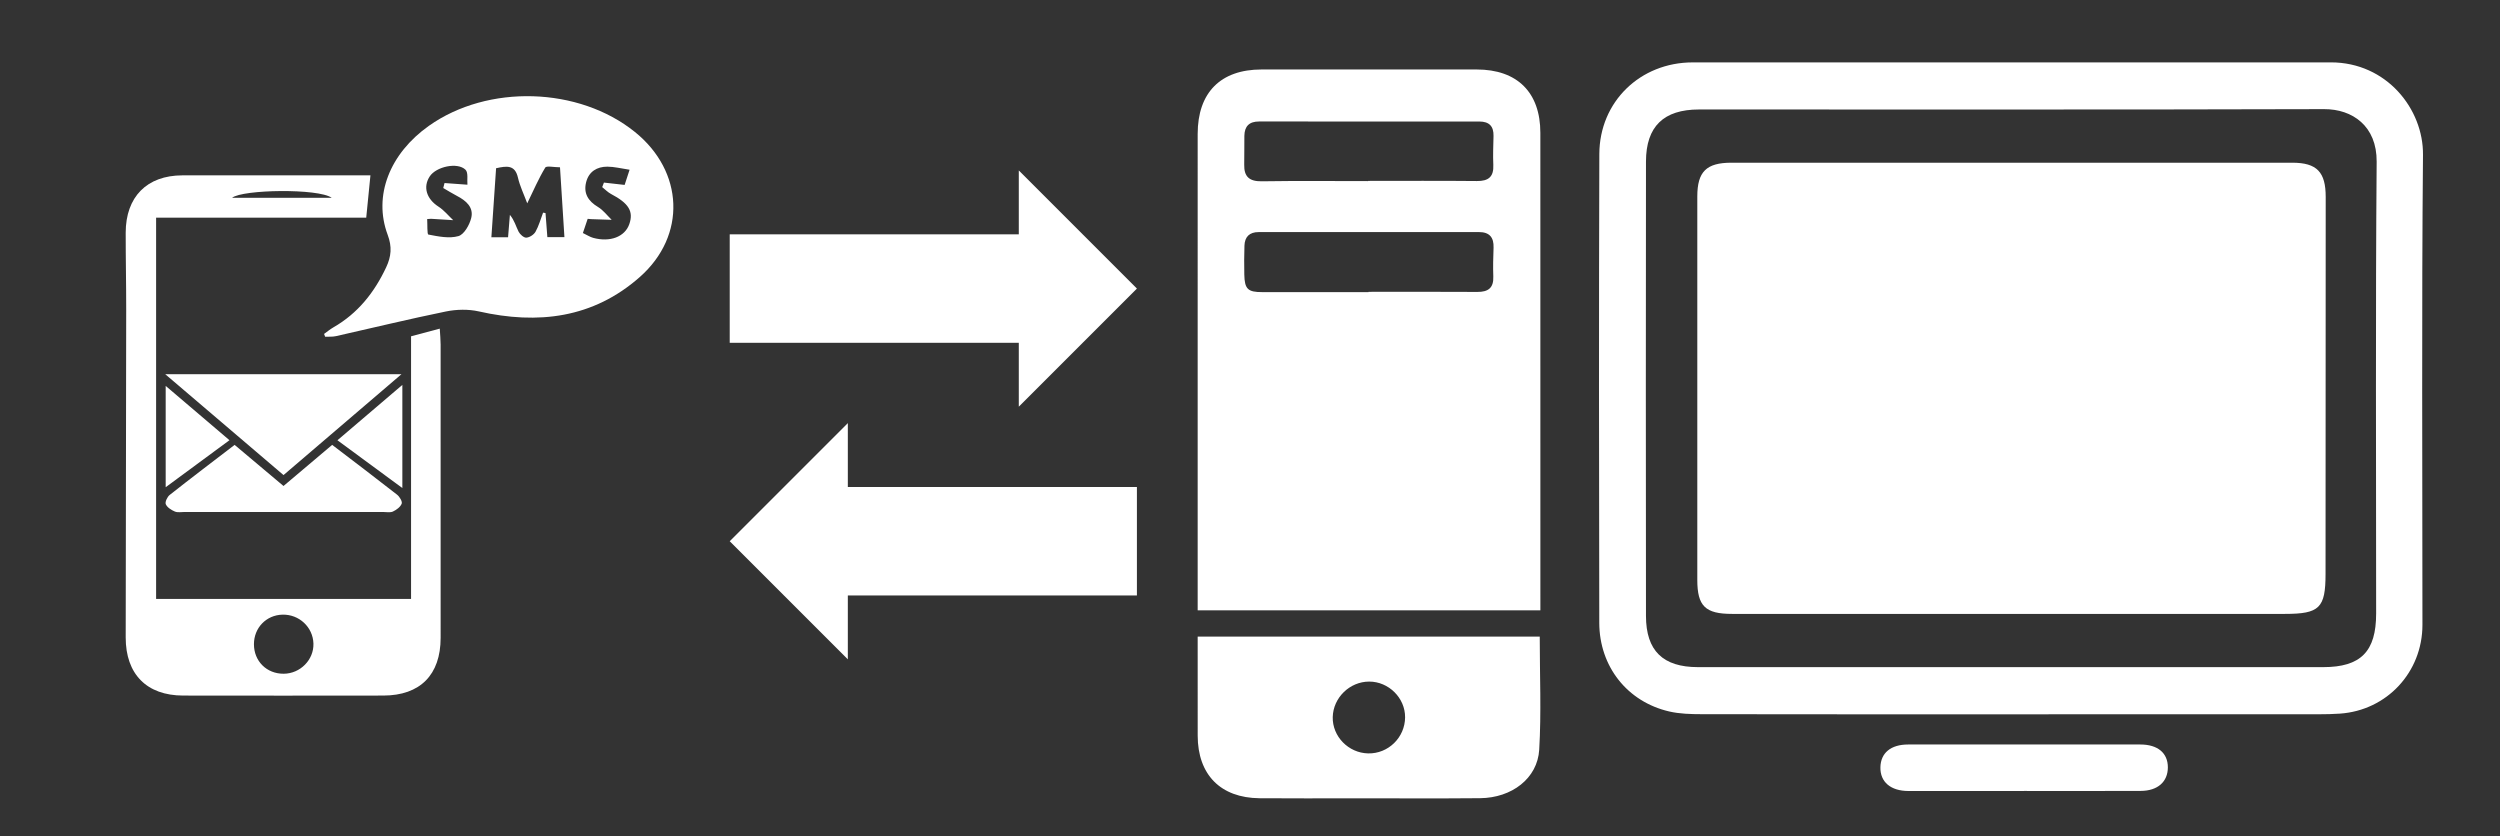 <?xml version="1.0" encoding="utf-8"?>
<!-- Generator: Adobe Illustrator 16.0.0, SVG Export Plug-In . SVG Version: 6.00 Build 0)  -->
<!DOCTYPE svg PUBLIC "-//W3C//DTD SVG 1.1//EN" "http://www.w3.org/Graphics/SVG/1.1/DTD/svg11.dtd">
<svg version="1.1" id="Layer_1" xmlns="http://www.w3.org/2000/svg" xmlns:xlink="http://www.w3.org/1999/xlink" x="0px" y="0px"
	  viewBox="0 0 682.062 228.084" enable-background="new 0 0 682.062 228.084"
	 xml:space="preserve">
<rect x="0" y="0" width="682.062" height="228.084" fill="#333333" stroke="none"/>
<g>
	<path fill-rule="evenodd" clip-rule="evenodd" fill="#FFFFFF" d="M42.589,163.407c23.306,0,46.257,0,69.558,0
		c0-23.966,0-47.724,0-71.657c2.621-0.699,4.961-1.322,7.832-2.088c0.095,1.677,0.233,3.017,0.233,4.356
		c0.014,26.668,0.024,53.337,0.003,80.008c-0.009,10.093-5.594,15.725-15.624,15.741c-18.214,0.03-36.427,0.029-54.64,0
		c-9.917-0.017-15.669-5.835-15.66-15.868c0.028-29.785,0.108-59.571,0.139-89.357c0.008-7.02-0.149-14.04-0.139-21.06
		c0.013-9.784,5.788-15.625,15.457-15.643c17.027-0.03,34.055-0.008,51.314-0.008c-0.389,3.919-0.752,7.564-1.148,11.555
		c-19.028,0-37.961,0-57.326,0C42.589,94.131,42.589,128.521,42.589,163.407z M77.411,183.813c4.504-0.027,8.229-3.807,8.103-8.22
		c-0.128-4.489-3.904-8.02-8.451-7.901c-4.42,0.115-7.774,3.585-7.781,8.051C69.274,180.385,72.757,183.843,77.411,183.813z
		 M90.495,53.961c-3.645-2.612-24.321-2.282-27.174,0C72.854,53.961,81.675,53.961,90.495,53.961z"/>
	<path fill-rule="evenodd" clip-rule="evenodd" fill="#FFFFFF" d="M88.415,91.103c0.837-0.595,1.63-1.266,2.516-1.774
		c6.686-3.829,11.199-9.519,14.431-16.412c1.395-2.975,1.626-5.591,0.404-8.854c-3.988-10.651,0.557-22.165,11.258-29.741
		c16.102-11.399,40.88-10.657,56.194,1.684c13.337,10.747,14.157,28.261,1.326,39.582c-12.727,11.232-27.769,13.021-43.911,9.374
		c-2.861-0.646-6.098-0.57-8.988,0.02c-10.035,2.048-19.994,4.483-29.992,6.728c-0.947,0.212-1.962,0.119-2.946,0.168
		C88.609,91.619,88.512,91.361,88.415,91.103z M148.167,58.014c0.222,0.039,0.442,0.078,0.663,0.118
		c0.171,2.223,0.342,4.446,0.503,6.569c1.748,0,3.085,0,4.655,0c-0.412-6.512-0.804-12.691-1.206-19.057
		c-1.624,0-3.685-0.481-4.025,0.081c-1.831,3.018-3.231,6.296-4.912,9.751c-0.919-2.48-2.005-4.69-2.54-7.026
		c-0.807-3.526-3.054-3.188-5.961-2.551c-0.427,6.258-0.854,12.528-1.284,18.84c1.827,0,3.166,0,4.552,0
		c0.181-2.23,0.34-4.175,0.498-6.121c1.263,1.523,1.641,3.145,2.374,4.584c0.384,0.752,1.426,1.683,2.111,1.638
		c0.891-0.059,2.063-0.818,2.508-1.614C147.007,61.61,147.504,59.765,148.167,58.014z M159.026,63.576
		c1.171,0.561,1.939,1.08,2.787,1.312c4.641,1.27,8.669-0.281,9.873-3.728c1.22-3.49-0.155-5.701-4.979-8.236
		c-0.887-0.466-1.612-1.241-2.413-1.874c0.158-0.412,0.315-0.824,0.474-1.236c1.768,0.199,3.534,0.397,5.649,0.635
		c0.337-1.034,0.75-2.305,1.349-4.141c-2.323-0.342-4.187-0.833-6.051-0.839c-2.852-0.01-5.064,1.346-5.8,4.226
		c-0.775,3.033,0.538,5.166,3.227,6.771c1.433,0.857,2.506,2.32,3.741,3.509c-1.871-0.063-3.74-0.123-5.61-0.188
		c-0.247-0.008-0.493-0.043-0.941-0.085C159.945,60.846,159.547,62.026,159.026,63.576z M127.526,50.392
		c-0.129-1.292,0.274-3.303-0.524-4.083c-2.192-2.141-8.005-0.846-9.753,1.807c-1.921,2.92-0.867,6.168,2.379,8.257
		c1.51,0.971,2.69,2.448,4.021,3.695c-2.016-0.125-4.029-0.251-6.045-0.374c-0.115-0.007-0.233,0.014-1.061,0.071
		c0.094,1.436-0.043,4.152,0.328,4.225c2.699,0.521,5.683,1.146,8.201,0.426c1.551-0.443,3.026-3.055,3.492-4.949
		c0.719-2.921-1.423-4.732-3.895-6.017c-1.274-0.663-2.494-1.433-3.74-2.154c0.117-0.454,0.234-0.906,0.35-1.359
		C123.133,50.071,124.988,50.207,127.526,50.392z"/>
	<path fill-rule="evenodd" clip-rule="evenodd" fill="#FFFFFF" d="M77.351,129.612c-10.776-9.189-21.217-18.094-32.271-27.521
		c21.694,0,42.592,0,64.451,0C98.549,111.483,88.1,120.421,77.351,129.612z"/>
	<path fill-rule="evenodd" clip-rule="evenodd" fill="#FFFFFF" d="M77.347,132.59c4.497-3.8,8.823-7.454,13.277-11.217
		c6.03,4.604,11.911,9.046,17.711,13.592c0.69,0.541,1.482,1.86,1.258,2.448c-0.345,0.906-1.433,1.7-2.39,2.146
		c-0.754,0.351-1.785,0.122-2.692,0.122c-18.039,0.003-36.077,0.003-54.114,0c-0.909-0.002-1.92,0.206-2.698-0.124
		c-0.965-0.408-2.093-1.123-2.468-1.998c-0.258-0.601,0.407-2.005,1.07-2.529c5.791-4.573,11.673-9.027,17.71-13.656
		C68.49,125.14,72.816,128.778,77.347,132.59z"/>
	<path fill-rule="evenodd" clip-rule="evenodd" fill="#FFFFFF" d="M109.771,105.011c0,9.777,0,18.475,0,28.138
		c-6.142-4.521-11.777-8.668-17.71-13.034C97.948,115.093,103.524,110.338,109.771,105.011z"/>
	<path fill-rule="evenodd" clip-rule="evenodd" fill="#FFFFFF" d="M45.203,105.284c6.054,5.155,11.562,9.844,17.4,14.816
		c-5.808,4.279-11.375,8.382-17.4,12.823C45.203,123.536,45.203,114.794,45.203,105.284z"/>
</g>
<g>
	<polygon fill-rule="evenodd" clip-rule="evenodd" fill="#FFFFFF" points="277.953,110.953 310.177,78.729 277.953,46.504 
		277.953,63.93 199.084,63.93 199.084,93.527 277.953,93.527 	"/>
	<polygon fill-rule="evenodd" clip-rule="evenodd" fill="#FFFFFF" points="231.309,115.436 199.084,147.66 231.309,179.885 
		231.309,162.459 310.177,162.459 310.177,132.861 231.309,132.861 	"/>
</g>
<g>
	<path fill-rule="evenodd" clip-rule="evenodd" fill="#FFFFFF" d="M326.754,166.505c0-1.467,0-2.863,0-4.259
		c0-41.896-0.004-83.793,0.001-125.69c0.003-11.287,6.229-17.59,17.413-17.6c19.575-0.017,39.15-0.016,58.727,0
		c11.053,0.009,17.348,6.254,17.353,17.277c0.018,42.255,0.007,84.509,0.006,126.764c0,1.059,0,2.117,0,3.508
		C389.052,166.505,358.115,166.505,326.754,166.505z M373.364,79.694c0-0.025,0-0.049,0-0.074c9.899,0,19.799-0.039,29.697,0.024
		c2.96,0.019,4.467-1.086,4.348-4.21c-0.101-2.619-0.021-5.249,0.07-7.87c0.098-2.806-1.114-4.251-3.988-4.25
		c-20.038,0.01-40.074,0.007-60.111,0.005c-2.482,0-3.781,1.279-3.863,3.705c-0.085,2.622-0.095,5.248-0.041,7.87
		c0.082,3.993,0.971,4.806,4.908,4.802C354.043,79.686,363.704,79.694,373.364,79.694z M373.236,49.409c0-0.018,0-0.036,0-0.054
		c9.896,0,19.792-0.063,29.687,0.037c3.179,0.032,4.641-1.155,4.49-4.415c-0.12-2.616-0.005-5.244,0.057-7.866
		c0.063-2.673-1.18-3.957-3.87-3.955c-20.029,0.014-40.058,0.02-60.086-0.01c-2.702-0.004-3.969,1.302-4.018,3.893
		c-0.048,2.622,0.021,5.247-0.042,7.868c-0.081,3.345,1.447,4.606,4.813,4.555C353.921,49.313,363.58,49.409,373.236,49.409z"/>
	<path fill-rule="evenodd" clip-rule="evenodd" fill="#FFFFFF" d="M548.831,194.88c-28.182,0-56.364,0.021-84.546-0.032
		c-2.968-0.006-6.019-0.078-8.888-0.743c-11.391-2.637-19.049-12.231-19.074-24.177c-0.088-42.631-0.12-85.263,0.015-127.894
		c0.046-14.296,11.165-25.004,25.469-25.011c58.036-0.024,116.072-0.013,174.108-0.007c15.225,0,25.253,12.747,25.139,25.208
		c-0.389,42.748-0.146,85.5-0.151,128.25c-0.002,12.907-9.7,23.342-22.514,24.223c-1.904,0.132-3.818,0.174-5.727,0.174
		C604.717,194.883,576.775,194.88,548.831,194.88z M548.525,182.013c28.426,0,56.854,0.001,85.28-0.001
		c10.27,0,14.465-4.242,14.466-14.619c0.002-41.088-0.185-82.177,0.141-123.262c0.076-9.765-6.633-14.378-14.32-14.355
		c-56.853,0.168-113.708,0.088-170.562,0.094c-9.631,0.002-14.452,4.616-14.465,14.193c-0.055,41.327-0.051,82.653-0.002,123.979
		c0.01,9.518,4.641,13.967,14.182,13.97C491.67,182.017,520.097,182.013,548.525,182.013z"/>
	<path fill-rule="evenodd" clip-rule="evenodd" fill="#FFFFFF" d="M420.081,173.681c0,10.604,0.45,20.757-0.145,30.848
		c-0.46,7.83-7.479,13.154-16.115,13.236c-11.466,0.11-22.933,0.03-34.398,0.032c-8.601,0-17.2,0.06-25.8-0.019
		c-10.626-0.099-16.84-6.424-16.863-17.062c-0.021-8.937-0.005-17.873-0.005-27.036
		C358.001,173.681,388.879,173.681,420.081,173.681z M383.345,195.701c0.032-5.27-4.48-9.756-9.802-9.747
		c-5.313,0.007-9.818,4.399-9.94,9.689c-0.12,5.268,4.284,9.789,9.658,9.905C378.745,205.669,383.313,201.208,383.345,195.701z"/>
	<path fill-rule="evenodd" clip-rule="evenodd" fill="#FFFFFF" d="M552.19,215.81c-10.5,0-21,0.004-31.502-0.004
		c-4.857-0.003-7.753-2.461-7.666-6.483c0.084-3.905,2.829-6.202,7.571-6.206c21.121-0.017,42.24-0.019,63.36,0
		c4.751,0.004,7.493,2.338,7.492,6.235c-0.001,3.929-2.766,6.408-7.396,6.43c-10.618,0.045-21.239,0.014-31.859,0.014
		C552.19,215.799,552.19,215.803,552.19,215.81z"/>
	<path fill-rule="evenodd" clip-rule="evenodd" fill="#FFFFFF" d="M548.85,167.488c-25.435,0-50.871,0-76.306,0
		c-7.293,0-9.479-2.13-9.479-9.268c-0.004-34.87-0.005-69.739,0-104.608c0.002-6.77,2.461-9.223,9.328-9.223
		c50.99-0.009,101.98-0.01,152.97,0c6.773,0.001,9.154,2.566,9.146,9.366c-0.041,34.272-0.034,68.544-0.044,102.815
		c-0.002,9.311-1.634,10.917-11.1,10.917C598.527,167.488,573.689,167.488,548.85,167.488z"/>
</g>
</svg>
